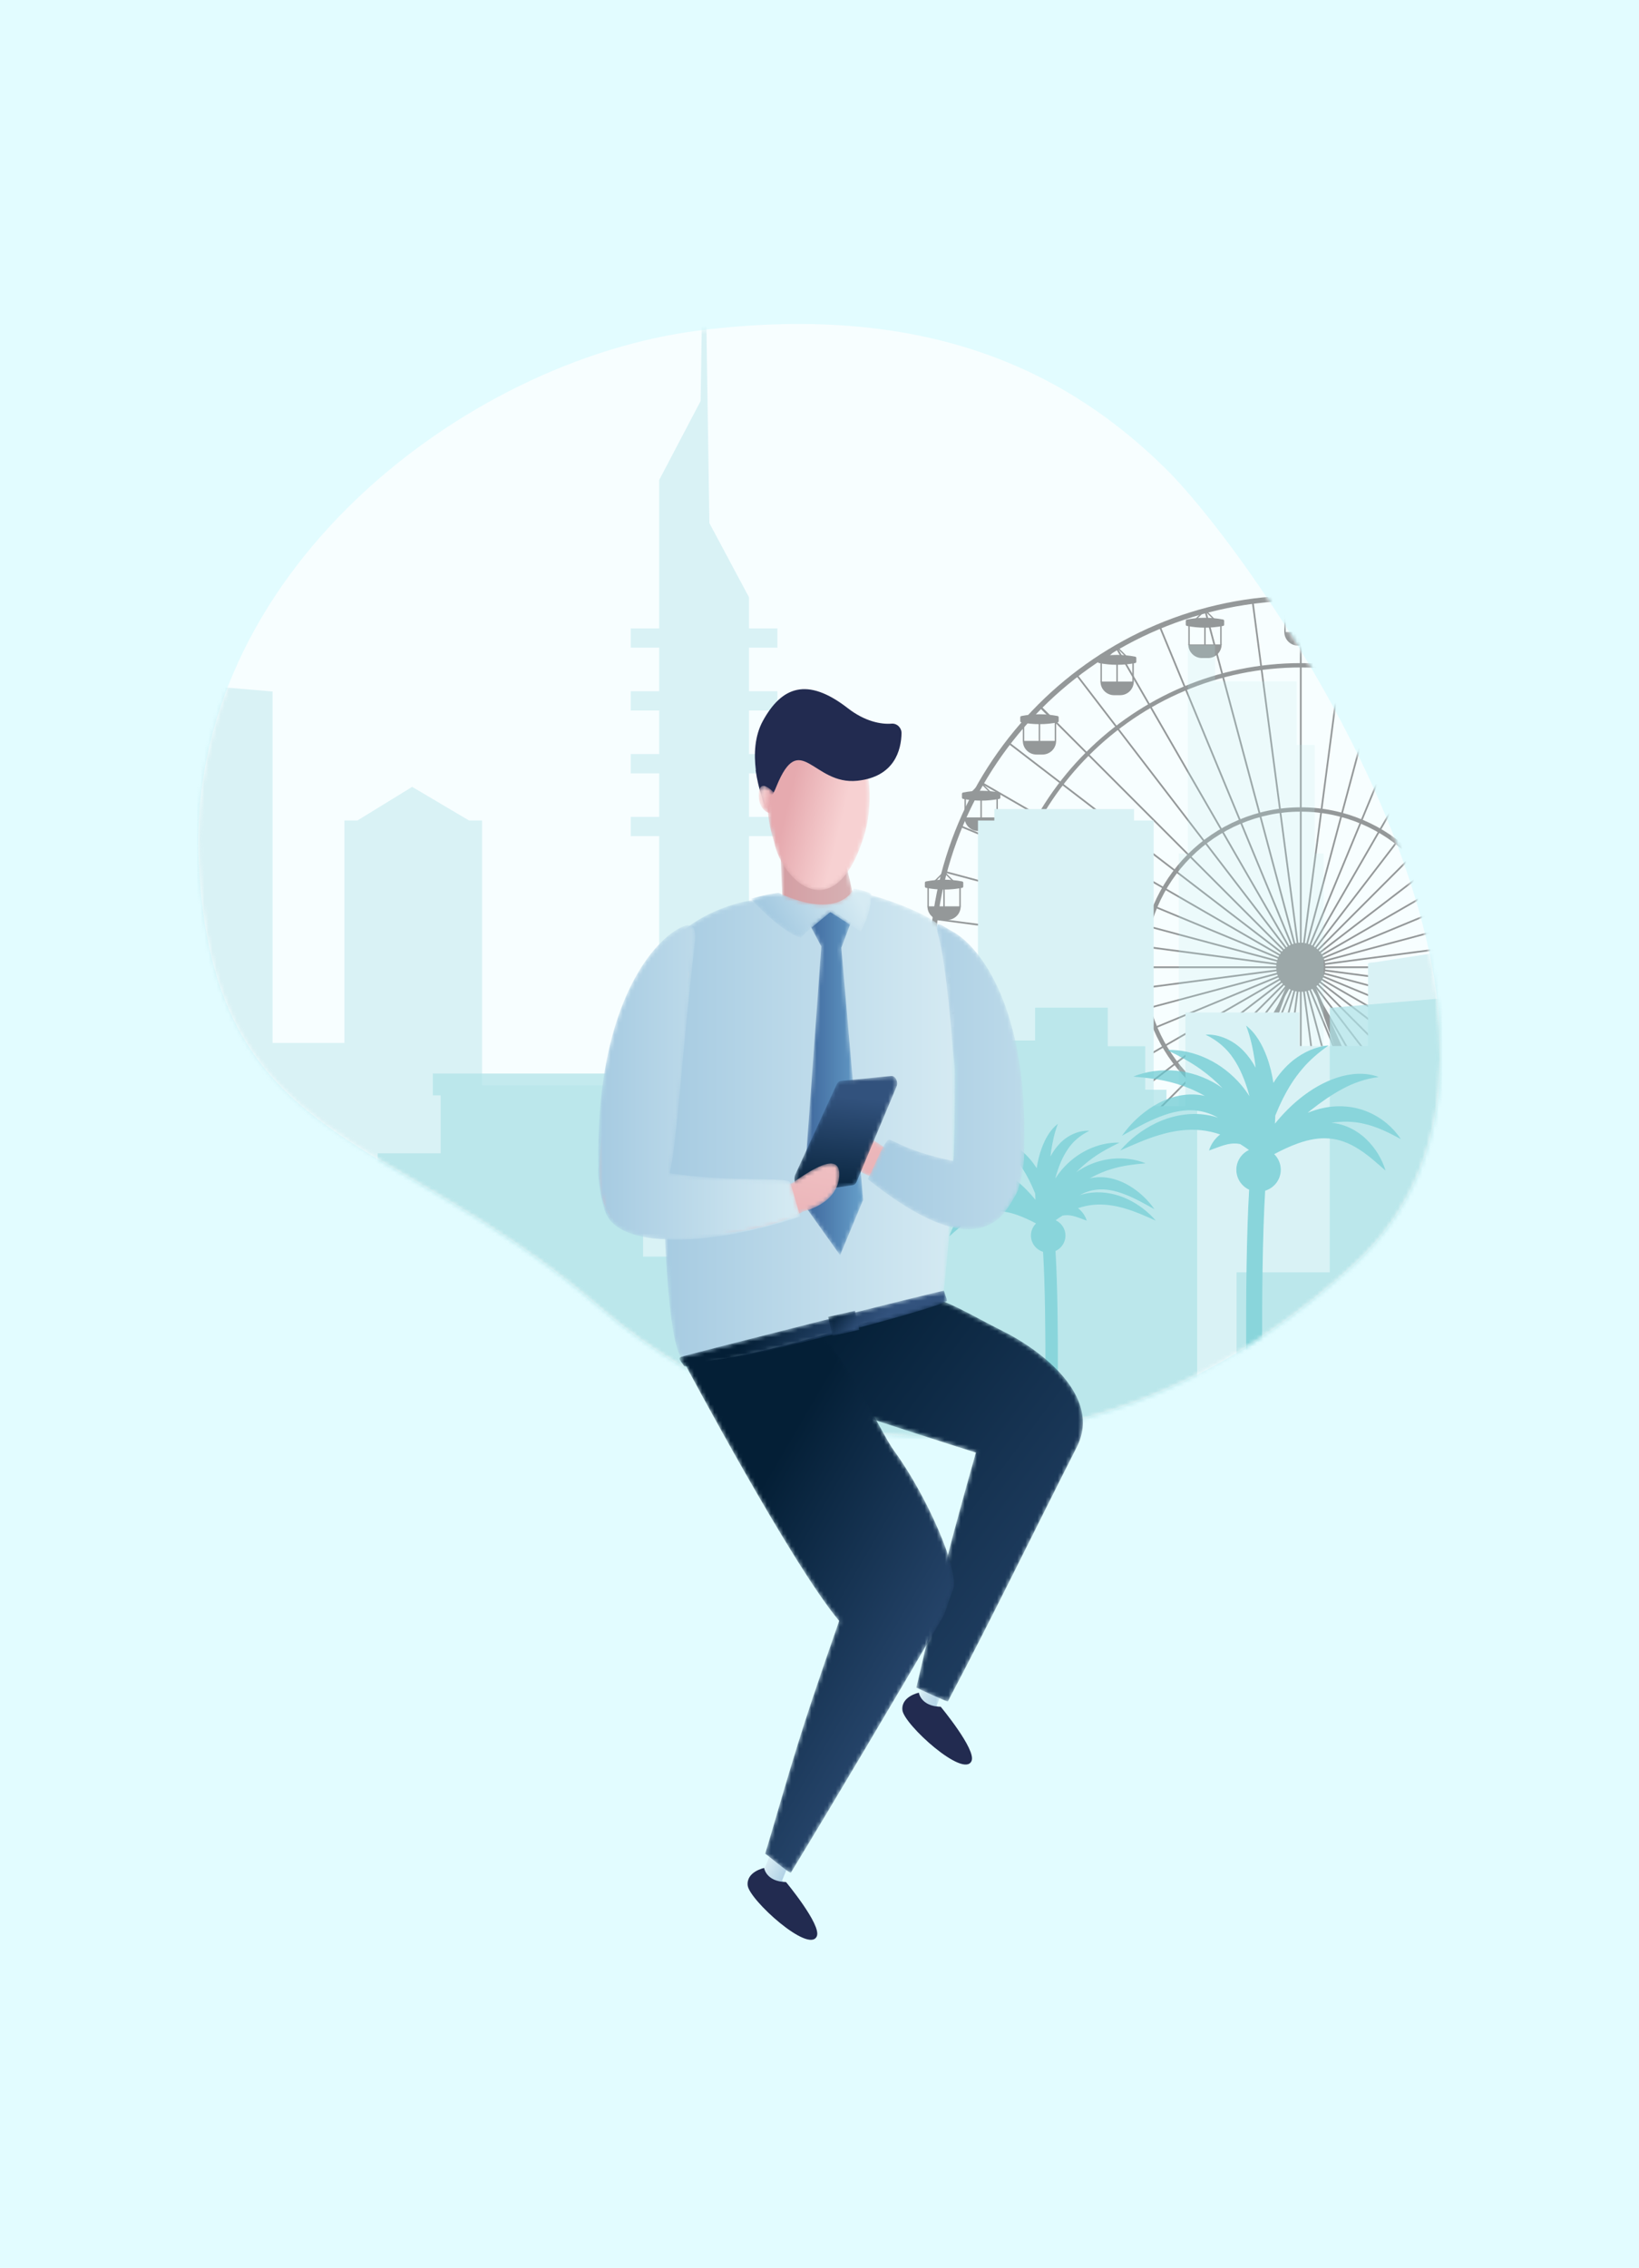 <svg xmlns="http://www.w3.org/2000/svg" xmlns:xlink="http://www.w3.org/1999/xlink" width="405" height="560" viewBox="0 0 405 560">
    <defs>
        <path id="7rybmmcnqa" d="M123.716 1.614c58.117-7.331 92.288 11.403 115.36 34.147 23.073 22.745 106.706 141.34 46.588 196.48-60.118 55.137-134.694 55.137-186.628 10.546C47.103 198.197 3.53 203.824.122 132.98-3.286 62.134 65.599 8.946 123.716 1.614z"/>
        <path id="7ok29526rd" d="M0 210.232L192.113 210.232 192.113 0.001 0 0.001z"/>
        <path id="vy94y3qagf" d="M7.795.679l-5.51 13.367s-3.468 1.47-1.543 4.69c1.925 3.22 8.245 6.066 9.847 6.05 3.342-.034-3.864-8.046-3.864-8.046L13.472.174 7.795.679"/>
        <path id="h9j2k0ba3i" d="M47.834 59.166c1.736-6.448 3.558-13.018 5.424-19.605C38.365 34.891.405 22.411.405 22.411 1.78 17.053 4.21 12.36 5.317 10.315 8.866 3.762 30.516-.899 38.288.162c6.761.922 15.1 6.192 21.218 9.19 10.184 4.99 24.75 16.356 18.82 28.576-10.192 20.052-21.478 43.195-31.99 63.079-.752-.093-7.125-3.095-7.796-3.418 1.917-7.783 5.106-22.896 9.294-38.423"/>
        <path id="o7ojgpe8ll" d="M31.766 97.197c2.128-6.331 4.34-12.778 6.603-19.24C26.616 64.028.355 14.662.355 14.662 2.051 9.397 9.11 3.429 12.842 1.394c6.54-3.56 10.625 3.158 18.321 4.69 6.694 1.332 16.963 24.693 20.818 29.927 7.656 10.398 16.288 29.412 14.547 34.273-1.368 3.24-1.804 5.86-3.036 7.57-11.39 19.395-25.375 43.108-37.074 62.314-.742-.137-5.686-4.356-6.334-4.72 2.38-7.651 6.563-23.008 11.682-38.251"/>
        <path id="rcoin0885o" d="M.189.86l1.129 26.842s10.418 9.213 16.427 8.72c6.99-.574-3.927-36.138-3.927-36.138L.188.86"/>
        <path id="5fwkkvellr" d="M11.232 1.82c-1.053.667-15.55 8.162-9.176 27.614 1.866 9.528 14.848 21.717 22.14-1.231C28.514 14.608 22.95-5.586 11.232 1.82"/>
        <path id="wc1v7eyxku" d="M4.53 2.698S.13-2.682.063 2.494C.009 6.602 2.991 7.1 2.991 7.1l1.539-4.4"/>
        <path id="2zm8j8xhgx" d="M2.676 12.4C5.983 6.684 19.406.71 27.794 1.714c0 0 4.76 5.5 13.225 3.065 6.05-1.742 6.522-3.5 6.527-4.141.009-2.133 16.279 3.561 20.489 7.04 4.988 4.115 6.351 48.883 1.484 91.635-.868 1.706-57.387 19.607-64.211 16.02-6.779-3.561-5.978-97.15-2.632-102.935"/>
        <path id="tldtcwsofA" d="M.603 16.393C1.304 16.018 65.547-.192 65.615.033c.791 2.695.49 1.148.746 2.484C65.493 4.223 2.568 20.565 1.35 18.55c-.607-1.006-1.538-1.732-.746-2.156"/>
        <path id="bd0nuvcyrD" d="M4.719 9.7L1.507 3.658 6.878 0.303 12.001 3.823 9.662 10.032 15.055 72.258 9.356 85.938 0.144 73.017 4.719 9.7"/>
        <path id="vf4y0qmr7G" d="M25.748.397s-3.19 8.061-18.56 1.022C3.491 1.895.338 2.903.338 2.903s7.435 8.199 12.396 9.607c.495-.829 7.251-6.336 7.251-6.336l7.557 4.845s2.524-4.286 2.605-9.255c-.31-.497-3.203-1.222-4.4-1.367"/>
        <path id="mu25pylfuJ" d="M1.156 6.228L7.822 4.735 6.774 0.037 0.108 1.53 1.156 6.228"/>
        <path id="16pconlh1M" d="M14.313 5.375c-.702-.075-1.412-.155-2.141-.24C11.515 5.054-.13-4.537.207 3.087c.315 7.126 8.942 8.92 8.942 8.92s1.795 1.078 5.164 2.285V5.375"/>
        <path id="76mc3rwdoP" d="M4.894 53.552c.841-.989 2.712 2.214 16.202 5.068.212-.29.437-12.338.374-22.682-.747-7.727-1.804-24.614-4.103-33.317-1.097-4.153.927-2.074 3.527-.699 6.725 3.559 18.86 18.896 17.754 53.95.198 2.594-.58 7.044-1.466 9.662l.08.017c-.103.216-.215.435-.323.653-.086.21-.166.408-.252.577-.135.28-.297.546-.472.802-1.093 1.962-2.344 3.786-3.243 4.677C26.526 78.624 15.487 75.51 0 63.106c2.573-5.15 3.212-7.581 4.894-9.554"/>
        <path id="qt2o8pycjS" d="M10.782 2.247L.5 24.646c-.54 1.178.297 4.403 1.368 4.391l12.694-1.83c.476-.005.908-.336 1.129-.872l9.855-23.481c.513-1.226-.26-2.752-1.345-2.645L11.8 1.436c-.428.042-.801.343-1.017.811"/>
        <path id="1hq22qnb4V" d="M10.521 6.706c-3.972 4.217-17.84 53.3-4.62 56.652 27.862 7.066 44.703-3.081 44.703-3.081s8.623-1.795 8.938-8.921c.338-7.624-11.308 1.968-11.965 2.046-19.67 2.338-31.523.75-30.709-3.506 2.19-11.517 1.543-37.989 5.191-46.63 2.299-5.448-5.389-3.08-11.538 3.44"/>
        <path id="2pxld77x2Y" d="M.459 59.859C-.261 21.466 13.239 4.846 20.65 1.044c2.865-1.468 4.138-.378 3.684 3.488-3.153 26.811-4.408 49.466-6.243 57.1 15.352 2.315 29.193.86 29.701 2.222.994 2.66.58 1.911 2.568 8.475-20.556 6.979-43.645 8.463-47.914-.499C1.322 69.464.157 63.221.459 59.86"/>
        <linearGradient id="tk9ha482sg" x1="43.364%" x2="70.578%" y1="34.386%" y2="59.792%">
            <stop offset="0%" stop-color="#D6EBF3"/>
            <stop offset="100%" stop-color="#A5CAE1"/>
        </linearGradient>
        <linearGradient id="xcngffa59j" x1="128.025%" x2="14.58%" y1="116.911%" y2="14.053%">
            <stop offset="0%" stop-color="#32527D"/>
            <stop offset="100%" stop-color="#041F36"/>
        </linearGradient>
        <linearGradient id="enaa5k5n7m" x1="83.594%" x2="30.56%" y1="94.872%" y2="30.255%">
            <stop offset="0%" stop-color="#32527D"/>
            <stop offset="100%" stop-color="#041F36"/>
        </linearGradient>
        <linearGradient id="9g1edjj3hp" x1="100.009%" x2=".01%" y1="50%" y2="50%">
            <stop offset="0%" stop-color="#D8B8BA"/>
            <stop offset="100%" stop-color="#D49EA3"/>
        </linearGradient>
        <linearGradient id="h8hd79trds" x1="68.487%" x2="31.231%" y1="56.775%" y2="41.223%">
            <stop offset="0%" stop-color="#F7D1D2"/>
            <stop offset="100%" stop-color="#E6AAAF"/>
        </linearGradient>
        <linearGradient id="gprghtgahv" x1="25.724%" x2="67.67%" y1="40.946%" y2="57.428%">
            <stop offset="0%" stop-color="#F7D1D2"/>
            <stop offset="100%" stop-color="#E6AAAF"/>
        </linearGradient>
        <linearGradient id="ymgsq0pn3y" x1="99.997%" x2="-.002%" y1="50%" y2="50%">
            <stop offset="0%" stop-color="#D6EBF3"/>
            <stop offset="100%" stop-color="#A5CAE1"/>
        </linearGradient>
        <linearGradient id="fb2co6udeB" x1="70.007%" x2="30.668%" y1="55.573%" y2="44.417%">
            <stop offset="0%" stop-color="#32527D"/>
            <stop offset="100%" stop-color="#041F36"/>
        </linearGradient>
        <linearGradient id="zqm6ktvr3E" x1="100%" x2="-.021%" y1="50%" y2="50%">
            <stop offset="0%" stop-color="#669FCA"/>
            <stop offset="100%" stop-color="#3D659A"/>
        </linearGradient>
        <linearGradient id="jgwofbusbH" x1="93.934%" x2="17.286%" y1="39.333%" y2="57.356%">
            <stop offset="0%" stop-color="#D6EBF3"/>
            <stop offset="100%" stop-color="#A5CAE1"/>
        </linearGradient>
        <linearGradient id="2b9eafr7aK" x1="93.002%" x2="6.96%" y1="78.512%" y2="21.493%">
            <stop offset="0%" stop-color="#32527D"/>
            <stop offset="100%" stop-color="#041F36"/>
        </linearGradient>
        <linearGradient id="5sh77x6g0N" x1="8.03%" x2="76.66%" y1="-184.744%" y2="167.301%">
            <stop offset="0%" stop-color="#F7D1D2"/>
            <stop offset="100%" stop-color="#E6AAAF"/>
        </linearGradient>
        <linearGradient id="vexl903p3Q" x1="208.011%" x2=".003%" y1="50%" y2="50%">
            <stop offset="0%" stop-color="#D6EBF3"/>
            <stop offset="100%" stop-color="#A5CAE1"/>
        </linearGradient>
        <linearGradient id="d2qmd0saeT" x1="52.825%" x2="43.938%" y1="18.416%" y2="108.599%">
            <stop offset="0%" stop-color="#32527D"/>
            <stop offset="100%" stop-color="#041F36"/>
        </linearGradient>
        <linearGradient id="54n6h11c6W" x1="57.851%" x2="44.462%" y1="27.095%" y2="102.996%">
            <stop offset="0%" stop-color="#F7D1D2"/>
            <stop offset="100%" stop-color="#E6AAAF"/>
        </linearGradient>
        <linearGradient id="i1urur52pZ" x1="100%" x2="-.003%" y1="50%" y2="50%">
            <stop offset="0%" stop-color="#D6EBF3"/>
            <stop offset="100%" stop-color="#A5CAE1"/>
        </linearGradient>
        <filter id="3wyig1m4jc">
            <feColorMatrix in="SourceGraphic" values="0 0 0 0 0.749 0 0 0 0 0.906 0 0 0 0 0.933 0 0 0 1 0"/>
        </filter>
    </defs>
    <g fill="none" fill-rule="evenodd">
        <g>
            <g>
                <path fill="#E2FCFF" d="M0 0H405V560H0z" transform="translate(-314 -215) translate(314 215)"/>
                <g>
                    <g transform="translate(-314 -215) translate(314 215) translate(49 80)">
                        <mask id="6owbem0b9b" fill="#fff">
                            <use xlink:href="#7rybmmcnqa"/>
                        </mask>
                        <use fill="#F7FEFF" opacity=".7" xlink:href="#7rybmmcnqa"/>
                        <g mask="url(#6owbem0b9b)">
                            <g>
                                <g opacity=".4">
                                    <g>
                                        <g filter="url(#3wyig1m4jc)" transform="translate(-1946.582 -214.716) translate(0 139.763)">
                                            <g transform="translate(2123 142)">
                                                <mask id="56zs53twke" fill="#fff">
                                                    <use xlink:href="#7ok29526rd"/>
                                                </mask>
                                                <path fill="#000" d="M179.822 76.677L180.173 76.677 180.173 71.637 179.822 71.637z" mask="url(#56zs53twke)"/>
                                                <path fill="#000" d="M188.433 71.978c-2.968.58-6.014.58-8.98 0-.137-.028-.251-.171-.251-.307v-.958c0-.136.114-.28.25-.308 2.967-.579 6.013-.579 8.98 0 .144.029.25.172.25.308v.958c0 .136-.106.279-.25.307" mask="url(#56zs53twke)"/>
                                                <path fill="#000" d="M184.166 68.079L181.492 70.76 181.263 70.531 183.944 67.85zM179.93 123.867L180.28 123.867 180.28 118.827 179.93 118.827z" mask="url(#56zs53twke)"/>
                                                <path fill="#000" d="M188.53 119.169c-2.96.58-6.013.58-8.973 0-.143-.029-.257-.164-.257-.307v-.959c0-.135.114-.278.257-.307 2.96-.58 6.013-.58 8.973 0 .143.029.258.172.258.307v.959c0 .143-.115.278-.258.307" mask="url(#56zs53twke)"/>
                                                <path fill="#000" d="M184.271 115.273L181.59 117.947 181.368 117.718 184.042 115.044zM96.006 17.767c-40.82 0-74.031 33.205-74.031 74.024 0 40.82 33.212 74.031 74.03 74.031 40.82 0 74.032-33.212 74.032-74.031 0-40.82-33.212-74.024-74.031-74.024m0 149.12c-41.406 0-75.097-33.69-75.097-75.096 0-41.406 33.691-75.096 75.097-75.096 41.406 0 75.096 33.69 75.096 75.096 0 41.406-33.69 75.096-75.096 75.096" mask="url(#56zs53twke)"/>
                                                <path fill="#000" d="M96.006 53.37c-21.186 0-38.417 17.24-38.417 38.425 0 21.178 17.231 38.417 38.417 38.417 21.185 0 38.417-17.24 38.417-38.417 0-21.186-17.232-38.425-38.417-38.425m0 77.907c-21.779 0-39.49-17.718-39.49-39.482 0-21.78 17.711-39.49 39.49-39.49 21.772 0 39.482 17.71 39.482 39.49 0 21.764-17.71 39.482-39.482 39.482" mask="url(#56zs53twke)"/>
                                                <path fill="#000" d="M96.006 1.285C46.106 1.285 5.5 41.883 5.5 91.79c0 49.914 40.605 90.504 90.505 90.504 49.907 0 90.505-40.59 90.505-90.504 0-49.907-40.598-90.505-90.505-90.505m0 182.296c-50.615 0-91.792-41.177-91.792-91.791 0-50.615 41.177-91.792 91.792-91.792s91.792 41.177 91.792 91.792c0 50.614-41.177 91.791-91.792 91.791" mask="url(#56zs53twke)"/>
                                                <path fill="#000" d="M101.536 91.791c0 3.053-2.48 5.527-5.527 5.527-3.06 0-5.534-2.474-5.534-5.527s2.474-5.527 5.534-5.527c3.046 0 5.527 2.474 5.527 5.527" mask="url(#56zs53twke)"/>
                                                <path fill="#000" d="M96.006 86.795c-2.753 0-4.99 2.238-4.99 4.998 0 2.753 2.237 4.99 4.99 4.99s4.99-2.237 4.99-4.99c0-2.76-2.237-4.998-4.99-4.998m0 11.061c-3.346 0-6.07-2.717-6.07-6.063 0-3.346 2.724-6.063 6.07-6.063s6.07 2.717 6.07 6.063c0 3.346-2.724 6.063-6.07 6.063M96.006 182.94L96.006.636" mask="url(#56zs53twke)"/>
                                                <path fill="#000" d="M95.789 182.941L96.218 182.941 96.218.644 95.789.644zM4.858 91.791L187.154 91.791" mask="url(#56zs53twke)"/>
                                                <path fill="#000" d="M4.855 92.007L187.151 92.007 187.151 91.578 4.855 91.578zM31.552 156.246L160.459 27.339" mask="url(#56zs53twke)"/>
                                                <path fill="#000" d="M31.705 156.393L31.398 156.092 160.305 27.185 160.605 27.485zM31.552 27.337L160.459 156.244" mask="url(#56zs53twke)"/>
                                                <path fill="#000" d="M160.307 156.393L31.4 27.485 31.707 27.185 160.608 156.092zM174.943 137.366L17.071 46.218" mask="url(#56zs53twke)"/>
                                                <path fill="#000" d="M174.838 137.547L16.958 46.399 17.173 46.027 175.052 137.176zM50.432 170.728L141.58 12.849" mask="url(#56zs53twke)"/>
                                                <path fill="#000" d="M50.613 170.839L50.242 170.625 141.39 12.746 141.762 12.96zM119.599 179.833L72.409 3.749" mask="url(#56zs53twke)"/>
                                                <path fill="#000" d="M119.39 179.888L72.2 3.798 72.622 3.691 119.805 179.781zM7.958 115.385L184.048 68.202" mask="url(#56zs53twke)"/>
                                                <path fill="#000" d="M8.014 115.588L7.899 115.18 183.997 67.99 184.104 68.405zM184.047 115.385L7.957 68.202" mask="url(#56zs53twke)"/>
                                                <path fill="#000" d="M183.999 115.588L7.901 68.405 8.016 67.99 184.106 115.18zM72.412 179.833L119.602 3.749" mask="url(#56zs53twke)"/>
                                                <path fill="#000" d="M72.622 179.888L72.2 179.781 119.39 3.691 119.805 3.798zM141.581 170.728L50.433 12.849" mask="url(#56zs53twke)"/>
                                                <path fill="#000" d="M141.392 170.839L50.244 12.96 50.616 12.746 141.764 170.625zM17.07 137.366L174.942 46.218" mask="url(#56zs53twke)"/>
                                                <path fill="#000" d="M17.174 137.547L16.96 137.176 174.839 46.027 175.053 46.399zM107.904 182.158L84.109 1.42" mask="url(#56zs53twke)"/>
                                                <path fill="#000" d="M107.688 182.193L83.892 1.448 84.314 1.391 108.117 182.128zM5.633 103.689L186.37 79.894" mask="url(#56zs53twke)"/>
                                                <path fill="#000" d="M5.661 103.902L5.603 103.473 186.348 79.678 186.406 80.107zM40.517 164.101L151.492 19.478" mask="url(#56zs53twke)"/>
                                                <path fill="#000" d="M40.684 164.234L40.348 163.977 151.323 19.346 151.667 19.604zM23.689 36.302L168.32 147.277" mask="url(#56zs53twke)"/>
                                                <path fill="#000" d="M168.19 147.455L23.56 36.473 23.825 36.137 168.448 147.105zM180.214 126.676L11.789 56.913" mask="url(#56zs53twke)"/>
                                                <path fill="#000" d="M180.131 126.871L11.712 57.108 11.877 56.708 180.295 126.478zM61.122 175.999L130.884 7.581" mask="url(#56zs53twke)"/>
                                                <path fill="#000" d="M61.324 176.083L60.924 175.919 130.693 7.493 131.087 7.658zM130.884 175.999L61.121 7.581" mask="url(#56zs53twke)"/>
                                                <path fill="#000" d="M130.695 176.083L60.925 7.658 61.326 7.493 131.088 175.919zM11.791 126.676L180.216 56.913" mask="url(#56zs53twke)"/>
                                                <path fill="#000" d="M11.875 126.871L11.717 126.478 180.129 56.708 180.3 57.108zM186.373 103.689L5.635 79.894" mask="url(#56zs53twke)"/>
                                                <path fill="#000" d="M186.345 103.902L5.607 80.107 5.657 79.678 186.409 103.473zM84.108 182.158L107.904 1.42" mask="url(#56zs53twke)"/>
                                                <path fill="#000" d="M84.318 182.193L83.889 182.128 107.691 1.391 108.113 1.448zM151.496 164.101L40.52 19.478" mask="url(#56zs53twke)"/>
                                                <path fill="#000" d="M151.321 164.234L40.346 19.604 40.682 19.346 151.672 163.977zM23.689 147.281L168.32 36.306" mask="url(#56zs53twke)"/>
                                                <path fill="#000" d="M23.822 147.455L23.564 147.105 168.187 36.137 168.452 36.473zM91.887 191.466c0 1.859 1.508 3.367 3.367 3.367h1.502c1.852 0 3.36-1.508 3.36-3.367h-8.23z" mask="url(#56zs53twke)"/>
                                                <path fill="#000" d="M91.885 191.592L92.235 191.592 92.235 186.551 91.885 186.551zM99.771 191.592L100.121 191.592 100.121 186.551 99.771 186.551zM95.817 191.592L96.168 191.592 96.168 186.551 95.817 186.551z" mask="url(#56zs53twke)"/>
                                                <path fill="#000" d="M100.489 186.892c-2.96.579-6.013.579-8.973 0-.136-.029-.258-.165-.258-.308v-.958c0-.136.122-.279.258-.307 2.96-.58 6.013-.58 8.973 0 .143.028.257.171.257.307v.958c0 .143-.107.28-.257.308" mask="url(#56zs53twke)"/>
                                                <path fill="#000" d="M96.23 182.996L93.548 185.67 93.327 185.448 96.001 182.767z" mask="url(#56zs53twke)"/>
                                                <path fill="#000" d="M96.006 182.773L98.68 185.454 98.458 185.683 95.777 183.001zM68.321 188.393c0 1.86 1.502 3.368 3.36 3.368h1.502c1.852 0 3.36-1.509 3.36-3.368h-8.222z" mask="url(#56zs53twke)"/>
                                                <path fill="#000" d="M68.311 188.518L68.661 188.518 68.661 183.477 68.311 183.477zM76.198 188.518L76.555 188.518 76.555 183.477 76.198 183.477zM72.244 188.518L72.594 188.518 72.594 183.477 72.244 183.477z" mask="url(#56zs53twke)"/>
                                                <path fill="#000" d="M76.923 183.82c-2.967.579-6.013.579-8.98 0-.136-.03-.25-.165-.25-.308v-.958c0-.136.114-.28.25-.308 2.967-.579 6.013-.579 8.98 0 .143.029.25.172.25.308v.958c0 .143-.107.279-.25.307" mask="url(#56zs53twke)"/>
                                                <path fill="#000" d="M72.657 179.923L69.983 182.597 69.754 182.369 72.435 179.695z" mask="url(#56zs53twke)"/>
                                                <path fill="#000" d="M72.434 179.7L75.115 182.381 74.886 182.61 72.205 179.929zM46.459 179.246c0 1.86 1.508 3.36 3.367 3.36h1.502c1.852 0 3.36-1.5 3.36-3.36h-8.23z" mask="url(#56zs53twke)"/>
                                                <path fill="#000" d="M46.461 179.373L46.811 179.373 46.811 174.332 46.461 174.332zM54.34 179.373L54.69 179.373 54.69 174.332 54.34 174.332zM50.393 179.373L50.744 179.373 50.744 174.332 50.393 174.332z" mask="url(#56zs53twke)"/>
                                                <path fill="#000" d="M55.061 174.672c-2.96.58-6.013.58-8.973 0-.136-.028-.257-.164-.257-.314v-.951c0-.136.121-.279.257-.308 2.96-.579 6.013-.579 8.973 0 .15.029.258.172.258.308v.95c0 .15-.107.287-.258.315" mask="url(#56zs53twke)"/>
                                                <path fill="#000" d="M50.802 170.769L48.121 173.45 47.899 173.222 50.573 170.548z" mask="url(#56zs53twke)"/>
                                                <path fill="#000" d="M50.578 170.553L53.252 173.234 53.031 173.456 50.35 170.782zM27.474 164.792c0 1.86 1.509 3.361 3.368 3.361h1.501c1.852 0 3.353-1.502 3.353-3.36h-8.222z" mask="url(#56zs53twke)"/>
                                                <path fill="#000" d="M27.47 164.915L27.821 164.915 27.821 159.868 27.47 159.868zM35.357 164.915L35.707 164.915 35.707 159.868 35.357 159.868zM31.396 164.915L31.746 164.915 31.746 159.868 31.396 159.868z" mask="url(#56zs53twke)"/>
                                                <path fill="#000" d="M36.076 160.22c-2.967.578-6.013.578-8.973 0-.143-.03-.258-.172-.258-.315v-.951c0-.136.115-.28.258-.315 2.96-.572 6.006-.572 8.973 0 .143.036.257.179.257.315v.95c0 .144-.114.287-.257.315" mask="url(#56zs53twke)"/>
                                                <path fill="#000" d="M31.817 156.316L29.136 158.997 28.914 158.769 31.588 156.095z" mask="url(#56zs53twke)"/>
                                                <path fill="#000" d="M31.587 156.1L34.268 158.781 34.039 159.002 31.365 156.328zM13.02 145.905c0 1.859 1.509 3.36 3.368 3.36h1.501c1.852 0 3.354-1.501 3.354-3.36H13.02z" mask="url(#56zs53twke)"/>
                                                <path fill="#000" d="M13.013 146.032L13.37 146.032 13.37 140.992 13.013 140.992zM20.907 146.032L21.257 146.032 21.257 140.992 20.907 140.992zM16.945 146.032L17.296 146.032 17.296 140.992 16.945 140.992z" mask="url(#56zs53twke)"/>
                                                <path fill="#000" d="M21.622 141.332c-2.967.58-6.013.58-8.98 0-.136-.029-.25-.165-.25-.315v-.95c0-.136.114-.28.25-.315 2.967-.572 6.013-.572 8.98 0 .143.036.25.179.25.314v.951c0 .15-.107.286-.25.315" mask="url(#56zs53twke)"/>
                                                <path fill="#000" d="M17.363 137.429L14.682 140.11 14.453 139.881 17.134 137.207z" mask="url(#56zs53twke)"/>
                                                <path fill="#000" d="M17.133 137.212L19.814 139.893 19.585 140.115 16.911 137.441zM3.852 123.945c0 1.86 1.51 3.36 3.368 3.36h1.502c1.851 0 3.353-1.5 3.353-3.36H3.852z" mask="url(#56zs53twke)"/>
                                                <path fill="#000" d="M3.854 124.068L4.204 124.068 4.204 119.027 3.854 119.027zM11.733 124.068L12.084 124.068 12.084 119.027 11.733 119.027zM7.779 124.068L8.137 124.068 8.137 119.027 7.779 119.027z" mask="url(#56zs53twke)"/>
                                                <path fill="#000" d="M12.455 119.372c-2.96.58-6.014.58-8.974 0-.143-.028-.257-.164-.257-.314v-.951c0-.136.114-.28.257-.308 2.96-.579 6.013-.579 8.974 0 .143.029.257.172.257.308v.95c0 .15-.114.287-.257.315" mask="url(#56zs53twke)"/>
                                                <path fill="#000" d="M8.195 115.469L5.514 118.15 5.292 117.921 7.967 115.247z" mask="url(#56zs53twke)"/>
                                                <path fill="#000" d="M7.972 115.252L10.646 117.934 10.417 118.155 7.743 115.481zM.633 100.422c0 1.859 1.502 3.367 3.361 3.367h1.501c1.852 0 3.361-1.508 3.361-3.367H.633z" mask="url(#56zs53twke)"/>
                                                <path fill="#000" d="M.629 100.544L.98 100.544.98 95.503.629 95.503zM8.508 100.544L8.859 100.544 8.859 95.503 8.508 95.503zM4.555 100.544L4.905 100.544 4.905 95.503 4.555 95.503z" mask="url(#56zs53twke)"/>
                                                <path fill="#000" d="M9.229 95.851c-2.96.58-6.006.58-8.974 0-.136-.028-.257-.171-.257-.307v-.958c0-.136.121-.279.257-.308 2.968-.579 6.013-.579 8.974 0 .15.03.257.172.257.308v.958c0 .136-.107.279-.257.307" mask="url(#56zs53twke)"/>
                                                <path fill="#000" d="M4.969 91.952L2.295 94.633 2.066 94.404 4.748 91.723z" mask="url(#56zs53twke)"/>
                                                <path fill="#000" d="M4.746 91.735L7.427 94.416 7.199 94.638 4.517 91.964zM3.754 76.751c0 1.859 1.502 3.368 3.361 3.368h1.501c1.852 0 3.361-1.509 3.361-3.368H3.754z" mask="url(#56zs53twke)"/>
                                                <path fill="#000" d="M3.747 76.878L4.097 76.878 4.097 71.837 3.747 71.837zM11.633 76.878L11.991 76.878 11.991 71.837 11.633 71.837zM7.679 76.878L8.029 76.878 8.029 71.837 7.679 71.837z" mask="url(#56zs53twke)"/>
                                                <path fill="#000" d="M12.357 72.181c-2.968.58-6.014.58-8.98 0-.137-.028-.251-.171-.258-.307v-.958c0-.143.121-.279.257-.308 2.967-.579 6.013-.579 8.98 0 .144.029.25.165.25.308v.958c0 .136-.106.279-.25.307" mask="url(#56zs53twke)"/>
                                                <path fill="#000" d="M8.09 68.278L5.416 70.959 5.187 70.731 7.869 68.049z" mask="url(#56zs53twke)"/>
                                                <path fill="#000" d="M7.867 68.062L10.548 70.743 10.32 70.972 7.645 68.29zM12.922 54.791c0 1.86 1.502 3.368 3.36 3.368h1.502c1.852 0 3.36-1.509 3.36-3.368h-8.222z" mask="url(#56zs53twke)"/>
                                                <path fill="#000" d="M12.913 54.92L13.263 54.92 13.263 49.879 12.913 49.879zM20.799 54.92L21.15 54.92 21.15 49.879 20.799 49.879zM16.845 54.92L17.196 54.92 17.196 49.879 16.845 49.879z" mask="url(#56zs53twke)"/>
                                                <path fill="#000" d="M21.518 50.222c-2.96.579-6.013.579-8.973 0-.136-.029-.258-.172-.258-.308v-.958c0-.136.122-.279.258-.307 2.96-.58 6.013-.58 8.973 0 .15.028.257.171.257.307v.958c0 .136-.107.279-.257.308" mask="url(#56zs53twke)"/>
                                                <path fill="#000" d="M17.259 46.322L14.577 49.003 14.356 48.774 17.03 46.093z" mask="url(#56zs53twke)"/>
                                                <path fill="#000" d="M17.035 46.102L19.709 48.783 19.487 49.012 16.806 46.331zM27.327 35.904c0 1.859 1.502 3.367 3.36 3.367h1.502c1.852 0 3.36-1.508 3.36-3.367h-8.222z" mask="url(#56zs53twke)"/>
                                                <path fill="#000" d="M27.32 36.03L27.671 36.03 27.671 30.989 27.32 30.989zM35.207 36.03L35.557 36.03 35.557 30.989 35.207 30.989zM31.253 36.03L31.603 36.03 31.603 30.989 31.253 30.989z" mask="url(#56zs53twke)"/>
                                                <path fill="#000" d="M35.922 31.334c-2.96.58-6.013.58-8.973 0-.136-.028-.257-.171-.257-.307v-.958c0-.136.121-.28.257-.308 2.96-.579 6.013-.579 8.973 0 .15.029.258.172.258.308v.958c0 .136-.108.279-.258.307" mask="url(#56zs53twke)"/>
                                                <path fill="#000" d="M31.663 27.435L28.982 30.116 28.76 29.887 31.434 27.206z" mask="url(#56zs53twke)"/>
                                                <path fill="#000" d="M31.44 27.218L34.114 29.899 33.892 30.121 31.211 27.447zM46.515 21.248c0 1.859 1.502 3.367 3.36 3.367h1.502c1.852 0 3.36-1.508 3.36-3.367h-8.222z" mask="url(#56zs53twke)"/>
                                                <path fill="#000" d="M46.511 21.372L46.861 21.372 46.861 16.331 46.511 16.331zM54.39 21.372L54.748 21.372 54.748 16.331 54.39 16.331zM50.436 21.372L50.786 21.372 50.786 16.331 50.436 16.331z" mask="url(#56zs53twke)"/>
                                                <path fill="#000" d="M55.11 16.678c-2.96.58-6.006.58-8.973 0-.136-.029-.258-.172-.258-.307v-.958c0-.136.122-.28.258-.308 2.967-.58 6.013-.58 8.973 0 .15.029.257.172.257.308v.958c0 .135-.107.278-.257.307" mask="url(#56zs53twke)"/>
                                                <path fill="#000" d="M50.851 12.778L48.177 15.46 47.948 15.231 50.629 12.55z" mask="url(#56zs53twke)"/>
                                                <path fill="#000" d="M50.627 12.558L53.308 15.24 53.079 15.468 50.398 12.787zM68.223 12.084c0 1.859 1.502 3.36 3.36 3.36h1.502c1.852 0 3.36-1.502 3.36-3.36h-8.222z" mask="url(#56zs53twke)"/>
                                                <path fill="#000" d="M68.218 12.206L68.569 12.206 68.569 7.165 68.218 7.165zM76.097 12.206L76.448 12.206 76.448 7.165 76.097 7.165zM72.151 12.206L72.501 12.206 72.501 7.165 72.151 7.165z" mask="url(#56zs53twke)"/>
                                                <path fill="#000" d="M76.818 7.51c-2.96.579-6.013.579-8.973 0-.136-.029-.257-.165-.257-.308v-.95c0-.144.121-.287.257-.315 2.96-.58 6.013-.58 8.973 0 .15.028.258.171.258.314v.951c0 .143-.108.279-.258.308" mask="url(#56zs53twke)"/>
                                                <path fill="#000" d="M72.559 3.61L69.878 6.291 69.656 6.062 72.337 3.381z" mask="url(#56zs53twke)"/>
                                                <path fill="#000" d="M72.336 3.394L75.01 6.075 74.788 6.297 72.107 3.623zM91.943 9.011c0 1.86 1.508 3.36 3.367 3.36h1.495c1.851 0 3.36-1.5 3.36-3.36h-8.222z" mask="url(#56zs53twke)"/>
                                                <path fill="#000" d="M91.935 9.138L92.292 9.138 92.292 4.098 91.935 4.098zM99.828 9.138L100.179 9.138 100.179 4.098 99.828 4.098zM95.867 9.138L96.218 9.138 96.218 4.098 95.867 4.098z" mask="url(#56zs53twke)"/>
                                                <path fill="#000" d="M100.545 4.438c-2.968.58-6.013.58-8.98 0-.137-.029-.25-.164-.25-.307V3.18c0-.143.113-.286.25-.315 2.967-.58 6.012-.58 8.98 0 .143.029.25.172.25.315v.95c0 .144-.107.28-.25.308" mask="url(#56zs53twke)"/>
                                                <path fill="#000" d="M96.278 0.538L93.604 3.219 93.375 2.99 96.057 0.309z" mask="url(#56zs53twke)"/>
                                                <path fill="#000" d="M96.055.322L98.736 3.003 98.508 3.225 95.834.551zM115.515 12.084c0 1.859 1.501 3.36 3.36 3.36h1.502c1.852 0 3.36-1.502 3.36-3.36h-8.222z" mask="url(#56zs53twke)"/>
                                                <path fill="#000" d="M115.508 12.206L115.859 12.206 115.859 7.165 115.508 7.165zM123.395 12.206L123.745 12.206 123.745 7.165 123.395 7.165zM119.441 12.206L119.791 12.206 119.791 7.165 119.441 7.165z" mask="url(#56zs53twke)"/>
                                                <path fill="#000" d="M124.11 7.51c-2.96.579-6.006.579-8.973 0-.136-.029-.257-.165-.257-.308v-.95c0-.144.121-.287.257-.315 2.967-.58 6.013-.58 8.973 0 .15.028.258.171.258.314v.951c0 .143-.107.279-.258.308" mask="url(#56zs53twke)"/>
                                                <path fill="#000" d="M119.851 3.61L117.177 6.291 116.948 6.062 119.63 3.381z" mask="url(#56zs53twke)"/>
                                                <path fill="#000" d="M119.627 3.394L122.309 6.075 122.08 6.297 119.399 3.623zM137.168 21.049c0 1.859 1.508 3.36 3.367 3.36h1.502c1.852 0 3.36-1.501 3.36-3.36h-8.23z" mask="url(#56zs53twke)"/>
                                                <path fill="#000" d="M137.166 21.172L137.516 21.172 137.516 16.131 137.166 16.131zM145.052 21.172L145.402 21.172 145.402 16.131 145.052 16.131zM141.091 21.172L141.448 21.172 141.448 16.131 141.091 16.131z" mask="url(#56zs53twke)"/>
                                                <path fill="#000" d="M145.77 16.476c-2.96.579-6.013.579-8.973 0-.136-.029-.258-.165-.258-.308v-.958c0-.136.122-.279.258-.307 2.96-.58 6.013-.58 8.973 0 .143.028.257.171.257.307v.958c0 .143-.114.28-.257.308" mask="url(#56zs53twke)"/>
                                                <path fill="#000" d="M141.511 12.575L138.829 15.257 138.608 15.028 141.282 12.347z" mask="url(#56zs53twke)"/>
                                                <path fill="#000" d="M141.287 12.359L143.961 15.041 143.739 15.262 141.058 12.588zM156.258 35.754c0 1.859 1.508 3.36 3.367 3.36h1.502c1.852 0 3.353-1.501 3.353-3.36h-8.222z" mask="url(#56zs53twke)"/>
                                                <path fill="#000" d="M156.249 35.879L156.606 35.879 156.606 30.839 156.249 30.839zM164.143 35.879L164.493 35.879 164.493 30.839 164.143 30.839zM160.181 35.879L160.532 35.879 160.532 30.839 160.181 30.839z" mask="url(#56zs53twke)"/>
                                                <path fill="#000" d="M164.86 31.184c-2.968.58-6.013.58-8.974 0-.143-.029-.257-.172-.257-.307v-.959c0-.143.114-.278.257-.307 2.96-.58 6.006-.58 8.974 0 .143.029.257.164.257.307v.959c0 .135-.114.278-.257.307" mask="url(#56zs53twke)"/>
                                                <path fill="#000" d="M160.6 27.284L157.919 29.966 157.69 29.73 160.372 27.056z" mask="url(#56zs53twke)"/>
                                                <path fill="#000" d="M160.37 27.064L163.051 29.745 162.823 29.967 160.149 27.293zM170.662 54.69c0 1.86 1.509 3.368 3.368 3.368h1.501c1.852 0 3.353-1.509 3.353-3.368h-8.222z" mask="url(#56zs53twke)"/>
                                                <path fill="#000" d="M170.656 54.813L171.014 54.813 171.014 49.772 170.656 49.772zM178.543 54.813L178.893 54.813 178.893 49.772 178.543 49.772zM174.589 54.813L174.939 54.813 174.939 49.772 174.589 49.772z" mask="url(#56zs53twke)"/>
                                                <path fill="#000" d="M179.265 50.12c-2.967.58-6.013.58-8.973 0-.143-.029-.258-.172-.258-.307v-.958c0-.136.115-.28.258-.308 2.96-.58 6.006-.58 8.973 0 .143.029.25.172.25.308v.958c0 .135-.107.278-.25.307" mask="url(#56zs53twke)"/>
                                                <path fill="#000" d="M175.006 46.22L172.324 48.902 172.095 48.673 174.777 45.992z" mask="url(#56zs53twke)"/>
                                                <path fill="#000" d="M174.775 46.004L177.456 48.685 177.227 48.907 174.553 46.233zM170.76 145.751c0 1.86 1.509 3.368 3.368 3.368h1.501c1.852 0 3.36-1.509 3.36-3.368h-8.23z" mask="url(#56zs53twke)"/>
                                                <path fill="#000" d="M170.763 145.875L171.114 145.875 171.114 140.834 170.763 140.834zM178.643 145.875L178.993 145.875 178.993 140.834 178.643 140.834zM174.682 145.875L175.039 145.875 175.039 140.834 174.682 140.834z" mask="url(#56zs53twke)"/>
                                                <path fill="#000" d="M179.362 141.178c-2.96.58-6.013.58-8.973 0-.136-.028-.258-.164-.258-.307v-.958c0-.136.122-.28.258-.308 2.96-.579 6.013-.579 8.973 0 .143.029.257.172.257.308v.958c0 .143-.107.279-.257.307" mask="url(#56zs53twke)"/>
                                                <path fill="#000" d="M175.103 137.281L172.422 139.956 172.2 139.734 174.874 137.053z" mask="url(#56zs53twke)"/>
                                                <path fill="#000" d="M174.88 137.065L177.554 139.74 177.332 139.968 174.651 137.287zM156.258 164.54c0 1.853 1.508 3.361 3.367 3.361h1.502c1.852 0 3.353-1.508 3.353-3.36h-8.222z" mask="url(#56zs53twke)"/>
                                                <path fill="#000" d="M156.249 164.658L156.606 164.658 156.606 159.617 156.249 159.617zM164.143 164.658L164.493 164.658 164.493 159.617 164.143 159.617zM160.181 164.658L160.532 164.658 160.532 159.617 160.181 159.617z" mask="url(#56zs53twke)"/>
                                                <path fill="#000" d="M164.86 159.968c-2.968.579-6.013.579-8.974 0-.143-.036-.257-.172-.257-.315v-.95c0-.137.114-.28.257-.315 2.96-.58 6.006-.58 8.974 0 .143.035.257.178.257.314v.951c0 .143-.114.279-.257.315" mask="url(#56zs53twke)"/>
                                                <path fill="#000" d="M160.6 156.064L157.919 158.746 157.69 158.517 160.372 155.843z" mask="url(#56zs53twke)"/>
                                                <path fill="#000" d="M160.37 155.848L163.051 158.529 162.823 158.751 160.149 156.077zM137.524 179.246c0 1.86 1.501 3.36 3.367 3.36h1.495c1.852 0 3.36-1.5 3.36-3.36h-8.222z" mask="url(#56zs53twke)"/>
                                                <path fill="#000" d="M137.516 179.373L137.866 179.373 137.866 174.332 137.516 174.332zM145.402 179.373L145.76 179.373 145.76 174.332 145.402 174.332zM141.448 179.373L141.799 179.373 141.799 174.332 141.448 174.332z" mask="url(#56zs53twke)"/>
                                                <path fill="#000" d="M146.119 174.672c-2.96.58-6.006.58-8.973 0-.136-.028-.25-.164-.25-.314v-.951c0-.136.114-.279.25-.308 2.967-.579 6.013-.579 8.973 0 .15.029.257.172.257.308v.95c0 .15-.107.287-.257.315" mask="url(#56zs53twke)"/>
                                                <path fill="#000" d="M141.86 170.769L139.185 173.45 138.957 173.222 141.638 170.548z" mask="url(#56zs53twke)"/>
                                                <path fill="#000" d="M141.636 170.553L144.318 173.234 144.089 173.456 141.415 170.782zM115.41 188.358c0 1.86 1.509 3.368 3.368 3.368h1.501c1.852 0 3.36-1.509 3.36-3.368h-8.229z" mask="url(#56zs53twke)"/>
                                                <path fill="#000" d="M115.408 188.482L115.758 188.482 115.758 183.441 115.408 183.441zM123.295 188.482L123.645 188.482 123.645 183.441 123.295 183.441zM119.334 188.482L119.684 188.482 119.684 183.441 119.334 183.441z" mask="url(#56zs53twke)"/>
                                                <path fill="#000" d="M124.012 183.791c-2.96.572-6.013.572-8.973 0-.143-.035-.257-.171-.257-.314v-.951c0-.143.114-.286.257-.315 2.96-.579 6.013-.579 8.973 0 .143.029.258.172.258.315v.95c0 .144-.115.28-.258.315" mask="url(#56zs53twke)"/>
                                                <path fill="#000" d="M119.753 179.888L117.072 182.562 116.85 182.341 119.524 179.659z" mask="url(#56zs53twke)"/>
                                                <path fill="#000" d="M119.53 179.672L122.204 182.346 121.983 182.575 119.301 179.894zM95.112 90.541L43.918 205.413 54.085 205.413zM96.9 90.541L148.087 205.413 137.919 205.413z" mask="url(#56zs53twke)"/>
                                                <path fill="#000" d="M35.972 210.232L156.564 210.232 156.564 203.99 35.972 203.99z" mask="url(#56zs53twke)"/>
                                                <path fill="#000" d="M41.02 207.193L50.879 207.193 50.879 199.886 41.02 199.886zM141.313 207.916L151.78 207.916 151.78 200.601 141.313 200.601zM61.94 201.924L128.3 201.924 128.3 197.598 61.94 197.598z" mask="url(#56zs53twke)"/>
                                                <path fill="#000" d="M60.41 203.189L122.83 203.189 122.83 198.864 60.41 198.864z" mask="url(#56zs53twke)"/>
                                                <path fill="#000" d="M58.694 204.24L121.107 204.24 121.107 199.915 58.694 199.915z" mask="url(#56zs53twke)"/>
                                                <path fill="#000" d="M57.171 205.506L119.584 205.506 119.584 201.173 57.171 201.173z" mask="url(#56zs53twke)"/>
                                                <path fill="#000" d="M55.648 206.564L118.061 206.564 118.061 202.238 55.648 202.238z" mask="url(#56zs53twke)"/>
                                                <path fill="#000" d="M53.925 207.672L116.345 207.672 116.345 203.34 53.925 203.34zM66.717 203.139L129.722 203.139 129.722 198.806 66.717 198.806z" mask="url(#56zs53twke)"/>
                                                <path fill="#000" d="M68.454 204.198L131.453 204.198 131.453 199.872 68.454 199.872z" mask="url(#56zs53twke)"/>
                                                <path fill="#000" d="M69.991 205.449L132.99 205.449 132.99 201.123 69.991 201.123z" mask="url(#56zs53twke)"/>
                                                <path fill="#000" d="M71.529 206.514L134.527 206.514 134.527 202.181 71.529 202.181z" mask="url(#56zs53twke)"/>
                                                <path fill="#000" d="M73.266 207.622L136.265 207.622 136.265 203.29 73.266 203.29zM63.442 198.12L63.864 198.12 63.864 191.978 63.442 191.978zM65.465 198.12L65.88 198.12 65.88 191.978 65.465 191.978zM67.475 198.12L67.896 198.12 67.896 191.978 67.475 191.978zM69.484 198.12L69.906 198.12 69.906 191.978 69.484 191.978zM71.5 198.12L71.915 198.12 71.915 191.978 71.5 191.978zM73.516 198.12L73.931 198.12 73.931 191.978 73.516 191.978zM75.525 198.12L75.947 198.12 75.947 191.978 75.525 191.978zM77.535 198.12L77.956 198.12 77.956 191.978 77.535 191.978zM79.551 198.12L79.966 198.12 79.966 191.978 79.551 191.978zM81.56 198.12L81.982 198.12 81.982 191.978 81.56 191.978zM83.576 198.12L83.998 198.12 83.998 191.978 83.576 191.978zM85.593 198.12L86.007 198.12 86.007 191.978 85.593 191.978zM87.602 198.12L88.016 198.12 88.016 191.978 87.602 191.978zM89.611 198.12L90.033 198.12 90.033 191.978 89.611 191.978zM91.627 198.12L92.049 198.12 92.049 191.978 91.627 191.978zM93.644 198.12L94.058 198.12 94.058 191.978 93.644 191.978zM95.653 198.12L96.075 198.12 96.075 191.978 95.653 191.978zM97.662 198.12L98.084 198.12 98.084 191.978 97.662 191.978zM99.685 198.12L100.1 198.12 100.1 191.978 99.685 191.978zM101.694 198.12L102.109 198.12 102.109 191.978 101.694 191.978zM103.704 198.12L104.125 198.12 104.125 191.978 103.704 191.978zM105.72 198.12L106.135 198.12 106.135 191.978 105.72 191.978zM107.736 198.12L108.151 198.12 108.151 191.978 107.736 191.978zM109.745 198.12L110.167 198.12 110.167 191.978 109.745 191.978zM111.754 198.12L112.176 198.12 112.176 191.978 111.754 191.978zM113.771 198.12L114.186 198.12 114.186 191.978 113.771 191.978zM115.787 198.12L116.209 198.12 116.209 191.978 115.787 191.978zM117.796 198.12L118.218 198.12 118.218 191.978 117.796 191.978zM119.813 198.12L120.227 198.12 120.227 191.978 119.813 191.978zM121.822 198.12L122.236 198.12 122.236 191.978 121.822 191.978zM123.838 198.12L124.26 198.12 124.26 191.978 123.838 191.978zM125.847 198.12L126.269 198.12 126.269 191.978 125.847 191.978z" mask="url(#56zs53twke)"/>
                                                <path fill="#000" d="M63.828 192.264L126.126 192.264 126.126 191.978 63.828 191.978z" mask="url(#56zs53twke)"/>
                                            </g>
                                        </g>
                                        <path fill="#65C8D0" d="M2061.262 286.217L2061.262 279.509 2070.216 279.509 2070.216 292.925 2117.226 292.925 2117.226 261.62 2130.657 261.62 2130.657 270.565 2144.088 270.565 2144.088 279.509 2150.804 279.509 2150.804 210.191 2177.666 210.191 2177.666 283.981 2188.859 283.981 2188.859 205.719 2191.098 205.719 2191.098 167.084 2191.098 164.125 2191.098 154.289 2197.813 154.289 2197.813 163.233 2217.96 163.233 2217.96 178.886 2222.437 178.886 2222.437 205.719 2224.676 205.719 2224.676 290.689 2225.421 290.689 2235.869 290.689 2235.869 232.551 2249.3 232.551 2249.3 248.204 2307.502 248.204 2307.502 178.886 2323.172 178.886 2323.172 163.233 2336.603 163.233 2336.603 178.886 2358.989 178.886 2358.989 277.273 2379.136 277.273 2379.136 243.732 2392.567 243.732 2392.567 232.551 2399.283 232.551 2399.283 160.997 2405.998 160.997 2405.998 140.872 2408.237 140.872 2408.237 160.997 2430.622 160.997 2430.622 277.273 2495.54 277.273 2495.54 20.125 2508.971 20.125 2508.971 8.944 2515.687 8.944 2515.687 0 2520.164 0 2520.164 8.944 2542.55 8.944 2542.55 20.125 2573.889 20.125 2573.889 219.135 2585.082 219.135 2585.082 131.928 2607.467 131.928 2607.467 210.191 2614.183 210.191 2614.183 29.069 2618.66 29.069 2618.66 15.652 2620.899 15.652 2620.899 31.305 2667.908 31.305 2667.908 237.934 2708.202 236.574 2708.202 156.525 2744.021 156.525 2744.021 234.787 2764.166 234.787 2764.166 93.915 2788.79 93.915 2788.79 80.499 2806.698 80.499 2806.698 53.666 2806.698 40.249 2811.175 40.249 2811.175 26.833 2813.414 26.833 2813.414 40.249 2820.129 40.249 2820.129 53.666 2838.038 53.666 2838.038 136.4 2853.708 136.4 2853.708 169.941 2869.377 169.941 2869.377 190.066 2887.286 190.066 2887.286 185.594 2900.717 185.594 2900.717 232.551 2916.387 232.551 2916.387 261.62 2929.818 261.62 2929.818 268.329 2943.249 268.329 2943.249 295.161 2917.871 295.161 2915.127 295.161 2838.25 295.161 2823.151 295.161 2813.541 295.161 2806.676 295.161 2795.696 295.161 2790.204 295.161 2765.495 295.161 2762.749 295.161 2743.529 295.161 2740.784 295.161 2707.837 295.161 2666.655 295.161 2496.431 295.161 2357.78 295.161 2306.99 295.161 2247.959 295.161 2235.605 295.161 2215.012 295.161 2213.64 295.161 2188.929 295.161 2151.865 295.161 2143.627 295.161 2136.764 295.161 2131.273 295.161 2129.9 295.161 2117.546 295.161 2070.87 295.161 2059.89 295.161 2047.831 295.161 2047.831 286.217z" opacity=".2" transform="translate(-1946.582 -214.716) translate(0 139.763)"/>
                                        <path fill="#ADE1E7" d="M1523.036 293.303H2424.014V368.82H1523.036z" transform="translate(-1946.582 -214.716) translate(0 139.763)"/>
                                        <path fill="#ADE1E7" d="M2071.566 37.756l-.856 56.216-10.242 19.502v36.639h-7.022v4.765h7.022v10.757h-7.022v4.762h7.022v10.75h-7.022v4.768h7.022v10.753h-7.022v4.758h7.022v73.803h-13.161v-12.256h-30.602v-65.412h-3.206l-14.072-8.307-13.534 8.307h-3.206v54.914h-17.744v-86.768l-30.15-2.567-15.625 2.123v102.864h-9.76v-14.943h-19.386l-1.453-10.143h-5.718v-85.786h-5.39v-2.39h-21.768v2.39h-5.39v60.196h-8.427v-37.045h-37.037v69.509h-7.185v12.61h-19.939v-102.4l-27.53-2.087-10.215 2.088v56.01h-8.21v35.694h-9.272v-8.79h-25.656v27.737h-16.35v-21.634h-10.17v-6.102c0-5.988-10.86-23.491-10.86-23.491s-10.839 17.503-10.839 23.49v6.103h-11.532v21.634h-10.07v-80.431h-6.736v-5.382h-38.614v5.382h-6.474v39.836h-19.77v37.945h-19.003v-59.31h-17.275l.293-24.794h-12.771c-12.24-12.09-24.28-5.161-30.357 0h-14.035l.014 67.129-19.41 1.433v-46.697l-20.36-1.864-.104-55.458-10.342-1.943-25.222 1.054-.37 86.76H1367.1v-51.306l-22.934-1.413-9.831 2.543v31.874h-17.244v38.397h-10.318v-27.495h-29.214v30.42h-12.213v-24.363h-10.311v-30.282h-5.055v-2.02h-23.052v2.02h-4.852v47.64h-11.726v24.632h-9.034v-29.335h-21.04v10.002h-1.428V232.26h-2.63v-8.762h-1.5v-45.79l-13.114-1.916-26.557 1.916v45.79h-1.501v8.762h-2.195v23.491h-5.552v14.289h-8.058v-27.66h-21.03v-46.435h-14.534v-5.448h-14.984v5.448h-4.044v58.549h-30.598v-17.362h-17.63l-.16-56.075-31.667.11v4.038h-2.972v-4.038h-9.969v4.038h-3.102v43.548h-16.04v-15.016h-6.046c-7.284-8.062-14.272-3.755-18.002 0h-6.019v57.309h-8.92l-.072-17.22c-27.752-29.029-51.99-13.224-62.795 0H822.46v-31.899H812.33v-67.063h-7.043l-1.943-3.786h-28.28l-1.966 3.786h-6.812v85.548h-35.53V173.88h-7.019l-1.967-3.787-14.045-21.513-14.23 21.513-1.944 3.787h-6.843v48.047h-12.592v35.168h-21.163v-95.291h-29.125v-18.585l-42.287 3.583v65.295h-23.027v26.647h-9.742v-67.307h-7.595v-4.414h-5.249v-10.756h-9.255v-9.513h-17.968v8.11h-15.501v-3.335H478.13v10.526h-6.211v9.103H461v9.382c0 .548-6.625 0-6.625 0v13.84l-3.403 3.722h-1.88v3.29H444.7v17.972l-11.27.075v-11.215h-23.597v-45.211h-51.945v5.389h1.932v14.302h-15.542v6.777h-6.788v6.774h-6.785v6.777h-6.787v6.774h-6.785v6.777h-6.787v42.869h-3.544v10.526h-10.246v17.764l-28.38.555c-.137-6.322-.81-39.898.339-59.393 1.96-.62 3.389-2.422 3.389-4.579 0-1.326-.542-2.536-1.43-3.407 1.73-.934 3.452-1.74 5.184-2.36 2.26-.82 4.548-1.251 6.746-1.062 2.199.176 4.324.986 6.333 2.274 2.036 1.261 3.903 2.977 5.914 4.745-.783-2.564-2.198-4.924-4.21-6.878-1.942-1.905-4.651-3.307-7.543-3.573 2.35-.361 4.727-.337 7.102.228 2.691.606 5.31 1.867 7.985 3.36-1.691-2.564-4.141-4.67-7.126-5.944-2.971-1.289-6.432-1.568-9.604-.896-1.228.251-2.401.617-3.526 1.085.227-.179.441-.379.669-.568 2.174-1.72 4.414-3.322 6.826-4.62 2.401-1.313 4.98-2.257 7.937-2.636-2.806-1.086-6.108-.834-9 .124-2.93.96-5.587 2.55-7.937 4.43-2.084 1.665-3.927 3.57-5.583 5.63.038-.592.062-1.178.072-1.767.521-1.289 1.077-2.564 1.698-3.787 1.125-2.256 2.45-4.375 4.068-6.295 1.602-1.946 3.548-3.635 5.815-5.25-2.785.254-5.476 1.491-7.726 3.28-1.691 1.378-3.12 3.066-4.27 4.92-.292-1.94-.744-3.86-1.428-5.713-.949-2.55-2.312-5.11-4.496-6.805.97 2.53 1.463 4.986 1.856 7.487.087.58.149 1.148.225 1.727-.718-1.365-1.615-2.636-2.716-3.773-2.146-2.223-5.218-3.632-8.15-3.46 2.629 1.293 4.627 3.057 6.038 5.213 1.442 2.133 2.416 4.58 3.185 7.13.104.368.19.733.293 1.085-.541-.834-1.128-1.65-1.784-2.436-1.994-2.357-4.496-4.352-7.291-5.692-2.792-1.337-5.825-2.068-8.845-1.964 2.706 1.323 5.204 2.673 7.458 4.313 1.69 1.224 3.243 2.588 4.662 4.073-.366-.262-.722-.53-1.112-.768-2.733-1.702-5.876-2.788-9.065-3.09-3.171-.29-6.367.113-9.234 1.288 3.081.265 6.004.616 8.758 1.399 2.398.658 4.665 1.615 6.784 2.828-.39-.09-.793-.169-1.2-.217-3.562-.465-7.037.645-9.829 2.336-2.819 1.716-5.159 3.973-6.977 6.585 2.781-1.537 5.432-3.091 8.185-4.149 2.733-1.089 5.539-1.681 8.179-1.326 1.566.193 3.07.72 4.496 1.516-1.07-.345-2.18-.593-3.306-.707-3.53-.379-7.067.403-10.1 1.854-3.044 1.475-5.698 3.532-7.837 6.03 2.999-1.334 5.877-2.64 8.824-3.48 2.919-.862 5.876-1.251 8.744-.958 1.404.148 2.792.465 4.134.93-1.177.934-2.012 2.133-2.416 3.508 1.505-.541 2.782-1.086 3.955-1.351 1.05-.238 1.922-.238 2.795-.062.642.403 1.29.83 1.919 1.299-1.618.772-2.74 2.412-2.74 4.317 0 1.93 1.139 3.594 2.778 4.352-1.15 19.632-.476 53.246-.342 59.668l-21.988.317c.079-3.548.555-26.433-.228-39.681 1.087-.507 1.846-1.602 1.846-2.877 0-1.265-.745-2.35-1.808-2.867.42-.303.835-.579 1.266-.844.566-.127 1.15-.114 1.843.038.773.176 1.618.527 2.62.882-.28-.91-.826-1.692-1.609-2.308.9-.314 1.808-.517 2.744-.62 1.894-.187 3.844.065 5.773.633 1.95.555 3.844 1.427 5.828 2.295-1.418-1.643-3.16-3.004-5.183-3.973-1.995-.957-4.334-1.478-6.657-1.226-.759.08-1.49.241-2.198.458.946-.52 1.943-.872 2.968-1 1.756-.226 3.6.163 5.407.883 1.819.696 3.565 1.73 5.411 2.74-1.204-1.727-2.743-3.219-4.613-4.356-1.847-1.11-4.145-1.84-6.495-1.537-.266.038-.531.076-.783.138 1.404-.796 2.895-1.426 4.475-1.867 1.816-.503 3.752-.744 5.784-.924-1.894-.768-4.006-1.047-6.101-.84-2.102.2-4.182.902-5.99 2.029-.256.162-.484.341-.736.517.95-.982 1.974-1.895 3.085-2.698 1.491-1.089 3.148-1.97 4.928-2.856-1.994-.062-4.01.43-5.852 1.302-1.83.9-3.49 2.195-4.814 3.773-.428.506-.808 1.047-1.174 1.602.063-.241.125-.479.2-.72.508-1.675 1.14-3.29 2.099-4.717.935-1.416 2.25-2.587 3.978-3.432-1.929-.113-3.95.82-5.369 2.285-.732.744-1.325 1.585-1.808 2.484l.155-1.137c.262-1.654.594-3.27 1.239-4.944-1.453 1.12-2.354 2.815-2.985 4.49-.456 1.236-.742 2.497-.95 3.772-.744-1.21-1.69-2.336-2.815-3.242-1.477-1.185-3.26-2.006-5.093-2.167 1.49 1.071 2.767 2.18 3.84 3.47 1.063 1.26 1.936 2.673 2.678 4.158.407.81.773 1.643 1.111 2.501.018.393.042.782.066 1.161-1.097-1.35-2.312-2.611-3.703-3.72-1.542-1.241-3.295-2.285-5.231-2.919-1.922-.627-4.093-.803-5.953-.09 1.96.255 3.651.886 5.245 1.744 1.591.858 3.072 1.915 4.51 3.056.156.124.29.251.442.379-.745-.307-1.515-.558-2.322-.72-2.098-.441-4.386-.269-6.356.592-1.957.834-3.593 2.237-4.704 3.925 1.77-.986 3.5-1.816 5.283-2.22 1.553-.368 3.134-.392 4.69-.154-1.922.19-3.703 1.113-4.99 2.357-1.329 1.305-2.253 2.856-2.785 4.548 1.329-1.165 2.568-2.298 3.907-3.129 1.338-.847 2.743-1.388 4.196-1.506 1.439-.124 2.954.166 4.462.71 1.135.4 2.26.944 3.413 1.55-.584.58-.94 1.375-.94 2.26 0 1.427.94 2.61 2.237 3.016.773 13.237.293 36.287.217 39.581l-107.082 2.94H0v2.018h2588.112v-40.415h-4.12v-8.276h-22.769v14.636l-6.905-.468V149.73l-36.172-1.251-13.01 1.25v113.867h-10.027v-18.63h-7.52V237.2h-5.583v-6.73h-6.722v-6.418h-15.367v-41.556h-2.83v-3.507h-40.905v3.507h-3.237v68.12h-14.804v-142.79h-4.145l-1.035-2.853h-43.808l-1.042 2.853h-4.666v111.537H2332.5V188.32h-39.394v35.392l-9.328 2.784-.345-3.773-6.919-5.516-6.632 5.857-.104 4.5-34.16 5.258v20.421h-17.012v-8.276h-28.107v23.16h-7.847v-70.566h-4.852v-2.826h-34.518v2.826h-4.044v54.914h-11.992V229.21h-15.367v-5.775h-13.61v37.377h-15.611v-59.387h7.019v-4.758h-7.019v-10.753h7.019v-4.769h-7.019v-10.75h7.019v-4.761h-7.019v-10.757h7.019v-4.765h-7.019v-7.683l-9.783-18.303-1.308-86.37z" transform="translate(-1946.582 -214.716) translate(0 139.763)"/>
                                    </g>
                                </g>
                                <g opacity=".7">
                                    <g>
                                        <path fill="#ADE1E7" d="M1774.918 72.79l-.856 56.217-10.241 19.501v36.64h-7.023v4.764h7.023v10.757h-7.023v4.762h7.023v10.75h-7.023v4.768h7.023v10.753h-7.023v4.759h7.023v73.802h-13.161v-12.256h-30.6v-65.412h-3.206l-14.072-8.307-13.533 8.307h-3.206v54.914H1668.3V200.74l-30.148-2.566-15.625 2.122v102.865h-9.758v-14.943h-19.386l-1.453-10.144h-5.717V192.29h-5.39v-2.391h-21.767v2.39h-5.39v60.197h-8.426V215.44h-37.036v69.509h-7.184v12.61h-19.938v-102.4l-27.529-2.087-10.214 2.088v56.01h-8.209v35.695h-9.272v-8.79h-25.655v27.736h-16.35v-21.634h-10.168v-6.102c0-5.988-10.86-23.491-10.86-23.491s-10.838 17.503-10.838 23.491v6.102h-11.532v21.634h-10.069V225.38h-6.736v-5.382h-38.612v5.382h-6.474v39.837h-19.768v37.945h-19.003v-59.31h-17.274l.293-24.794h-12.77c-12.24-12.09-24.279-5.162-30.356 0h-14.033l.013 67.128-19.41 1.433v-46.696l-20.358-1.864-.104-55.459-10.341-1.943-25.22 1.054-.37 86.76h-19.375v-51.306l-22.933-1.412-9.831 2.542v31.874h-17.243v38.397h-10.317V262.07H980.95v30.42H968.74v-24.363h-10.31v-30.282h-5.056v-2.02h-23.05v2.02h-4.852v47.64h-11.725v24.632h-9.034v-29.335h-21.038v10.002h-1.429v-23.49h-2.63v-8.763h-1.5v-45.79l-13.113-1.916-26.556 1.916v45.79h-1.501v8.762h-2.195v23.491h-5.552v14.289h-8.057v-27.66h-21.028v-46.435h-14.534v-5.447h-14.983v5.447h-4.044v58.549h-30.597v-17.362h-17.63l-.158-56.075-31.666.11v4.038h-2.971v-4.038h-9.97v4.038h-3.101v43.548H654.42V248.77h-6.045c-7.285-8.062-14.272-3.755-18.002 0h-6.018v57.309h-8.92l-.073-17.22c-27.75-29.029-51.987-13.224-62.79 0h-26.695V256.96h-10.131V189.9h-7.043l-1.943-3.787h-28.277l-1.967 3.787h-6.812v85.547h-35.528v-66.532h-7.018l-1.967-3.786-14.044-21.514-14.23 21.514-1.943 3.786h-6.843v48.047H375.54v35.168h-21.163v-95.291h-29.123v-18.585l-42.285 3.583v65.295h-23.026v26.648h-9.74V206.47h-7.596v-4.413h-5.248V191.3h-9.255v-9.513h-17.967v8.11h-15.5v-3.335h-13.071v10.526h-6.212v9.103h-10.917v9.382c0 .548-6.626 0-6.626 0v13.84l-3.402 3.722h-1.88v3.29h-4.393v17.972l-11.27.076v-11.215h-23.595v-45.212H61.328v5.389h1.933v14.302H47.719v6.777H40.93v6.774h-6.784v6.777H27.36v6.774h-6.784v6.777H13.79v42.869h-3.544v10.526H0v17.765l2291.437 5.916v-40.416h-4.12v-8.276h-22.768v14.637l-6.904-.47V184.766l-36.17-1.25-13.009 1.25V298.63h-10.027V280h-7.52v-7.766h-5.583v-6.729h-6.721v-6.419h-15.366v-41.556h-2.83v-3.507h-40.903v3.507h-3.237v68.12h-14.803v-142.79h-4.145l-1.035-2.853h-43.806l-1.042 2.853h-4.665v111.537h-10.945v-31.044h-39.393v35.392l-9.327 2.784-.345-3.773-6.918-5.516-6.633 5.857-.103 4.5-34.158 5.258v20.421h-17.012v-8.276h-28.105v23.16h-7.847v-70.566h-4.851v-2.825h-34.517v2.825h-4.044v54.914h-11.991v-23.264h-15.366v-5.775h-13.61v37.377h-15.61V236.46h7.019v-4.759h-7.019V220.95h7.019v-4.768h-7.019v-10.75h7.019v-4.762h-7.019v-10.757h7.019v-4.765h-7.019v-7.683l-9.782-18.303-1.308-86.37z" transform="translate(-1946.582 -214.716) translate(1943.209 201.754)"/>
                                        <path fill="#65C8D0" d="M266.61 294.138c-.156-7.149-.922-45.11.386-67.152 2.231-.701 3.858-2.738 3.858-5.177 0-1.5-.617-2.867-1.627-3.853 1.968-1.055 3.929-1.967 5.901-2.668 2.573-.927 5.178-1.414 7.68-1.2 2.503.199 4.923 1.114 7.21 2.571 2.317 1.426 4.443 3.366 6.733 5.364-.892-2.898-2.502-5.566-4.793-7.775-2.212-2.154-5.296-3.74-8.588-4.04 2.676-.409 5.382-.382 8.085.257 3.065.686 6.046 2.112 9.091 3.798-1.925-2.898-4.714-5.278-8.112-6.72-3.383-1.456-7.323-1.772-10.934-1.012-1.398.284-2.734.697-4.015 1.227.26-.203.503-.429.762-.643 2.475-1.944 5.025-3.755 7.771-5.224 2.734-1.484 5.67-2.552 9.036-2.98-3.194-1.227-6.954-.943-10.246.14-3.335 1.087-6.36 2.883-9.036 5.01-2.373 1.881-4.47 4.036-6.356 6.365.043-.67.07-1.332.082-1.998.594-1.457 1.226-2.898 1.933-4.281 1.28-2.552 2.79-4.948 4.632-7.118 1.823-2.2 4.039-4.11 6.62-5.936-3.17.288-6.235 1.686-8.796 3.708-1.925 1.558-3.552 3.467-4.86 5.563-.334-2.193-.849-4.363-1.627-6.459-1.08-2.883-2.632-5.777-5.119-7.694 1.104 2.86 1.666 5.637 2.114 8.466.098.654.169 1.297.255 1.951-.817-1.542-1.838-2.98-3.091-4.265-2.444-2.513-5.94-4.106-9.28-3.912 2.994 1.461 5.268 3.456 6.875 5.894 1.642 2.412 2.75 5.178 3.626 8.06.118.417.216.83.334 1.227-.616-.942-1.284-1.866-2.03-2.754-2.272-2.664-5.12-4.92-8.302-6.435-3.178-1.512-6.631-2.338-10.069-2.22 3.08 1.495 5.924 3.022 8.49 4.877 1.925 1.382 3.693 2.925 5.307 4.604-.416-.296-.82-.6-1.265-.869-3.111-1.924-6.69-3.151-10.32-3.494-3.61-.327-7.249.129-10.513 1.457 3.508.3 6.836.697 9.97 1.582 2.731.744 5.312 1.827 7.724 3.198-.444-.101-.903-.191-1.367-.246-4.054-.525-8.01.729-11.189 2.642-3.21 1.94-5.873 4.491-7.943 7.444 3.166-1.737 6.183-3.494 9.318-4.69 3.112-1.231 6.306-1.901 9.311-1.5 1.784.218 3.497.814 5.12 1.714-1.219-.39-2.484-.67-3.764-.799-4.02-.428-8.046.456-11.5 2.096-3.464 1.668-6.486 3.993-8.921 6.817 3.414-1.507 6.69-2.984 10.045-3.934 3.324-.974 6.69-1.414 9.955-1.083 1.6.167 3.179.526 4.707 1.052-1.34 1.055-2.29 2.411-2.75 3.965 1.713-.611 3.166-1.227 4.502-1.527 1.194-.268 2.188-.268 3.182-.07.73.456 1.47.94 2.184 1.469-1.842.872-3.119 2.727-3.119 4.881 0 2.181 1.297 4.063 3.163 4.92-1.309 22.197-.542 60.202-.39 67.463l3.96-.054z" transform="translate(-1946.582 -214.716) translate(1943.209 201.754)"/>
                                        <path fill="#65C8D0" d="M213.586 294.15c-.122-5.544-.718-34.984.3-52.077 1.735-.544 3-2.124 3-4.015 0-1.163-.48-2.223-1.265-2.988 1.531-.818 3.056-1.525 4.59-2.069 2.001-.719 4.027-1.097 5.973-.93 1.947.154 3.829.864 5.607 1.993 1.803 1.106 3.456 2.61 5.238 4.16-.694-2.247-1.947-4.317-3.728-6.03-1.72-1.67-4.12-2.9-6.68-3.132 2.081-.318 4.186-.296 6.289.199 2.383.532 4.702 1.637 7.07 2.946-1.497-2.248-3.666-4.094-6.31-5.212-2.63-1.13-5.695-1.374-8.503-.785-1.088.22-2.127.54-3.123.951.202-.157.391-.332.593-.498 1.925-1.508 3.908-2.912 6.044-4.051 2.126-1.151 4.409-1.98 7.028-2.311-2.485-.952-5.409-.731-7.97.108-2.594.843-4.946 2.236-7.027 3.885-1.846 1.46-3.478 3.13-4.944 4.937.033-.52.055-1.033.064-1.55.461-1.13.953-2.248 1.503-3.32.996-1.979 2.17-3.837 3.603-5.52 1.418-1.706 3.141-3.187 5.149-4.604-2.466.224-4.85 1.309-6.842 2.876-1.497 1.209-2.762 2.69-3.78 4.314-.26-1.7-.66-3.383-1.265-5.008-.84-2.236-2.047-4.48-3.981-5.967.858 2.217 1.295 4.371 1.644 6.565.076.507.131 1.006.198 1.513-.635-1.196-1.43-2.31-2.404-3.308-1.901-1.948-4.62-3.184-7.218-3.033 2.329 1.133 4.098 2.68 5.348 4.571 1.277 1.87 2.138 4.015 2.82 6.25.092.324.168.644.26.952-.48-.731-1-1.447-1.58-2.136-1.766-2.066-3.982-3.815-6.457-4.99-2.472-1.173-5.157-1.813-7.831-1.722 2.395 1.16 4.608 2.344 6.603 3.782 1.497 1.072 2.872 2.269 4.128 3.57-.324-.229-.638-.465-.984-.673-2.42-1.492-5.203-2.444-8.027-2.71-2.808-.254-5.637.1-8.177 1.13 2.73.233 5.317.54 7.756 1.227 2.123.577 4.13 1.416 6.007 2.48-.345-.079-.703-.148-1.064-.19-3.153-.408-6.23.564-8.702 2.048-2.496 1.504-4.568 3.483-6.178 5.773 2.463-1.347 4.81-2.71 7.248-3.637 2.42-.955 4.904-1.475 7.241-1.163 1.388.169 2.72.63 3.982 1.329-.947-.302-1.931-.52-2.927-.62-3.126-.332-6.258.354-8.944 1.626-2.695 1.293-5.045 3.096-6.94 5.287 2.656-1.17 5.204-2.315 7.814-3.052 2.585-.755 5.203-1.096 7.743-.84 1.243.13 2.472.408 3.66.816-1.042.819-1.781 1.87-2.139 3.076 1.333-.475 2.463-.952 3.502-1.185.929-.208 1.702-.208 2.475-.054.568.353 1.143.728 1.699 1.139-1.433.677-2.426 2.115-2.426 3.785 0 1.692 1.008 3.151 2.46 3.816-1.018 17.214-.422 46.687-.303 52.318l3.08-.042z" transform="translate(-1946.582 -214.716) translate(1943.209 201.754) matrix(-1 0 0 1 426.002 0)"/>
                                    </g>
                                </g>
                            </g>
                        </g>
                    </g>
                    <g>
                        <g transform="translate(-314 -215) translate(314 215) translate(49 80) translate(98.397 90.17) translate(77.368 234.173)">
                            <mask id="l0e2ke43mh" fill="#fff">
                                <use xlink:href="#vy94y3qagf"/>
                            </mask>
                            <path fill="url(#tk9ha482sg)" d="M7.795.679l-5.51 13.367s-3.468 1.47-1.543 4.69c1.925 3.22 8.245 6.066 9.847 6.05 3.342-.034-3.864-8.046-3.864-8.046L13.472.174 7.795.679" mask="url(#l0e2ke43mh)"/>
                        </g>
                        <path fill="#222B50" d="M85.06 251.28s8.799 10.584 7.62 13.372c-1.884 4.457-16.728-9.004-17.088-12.541-.347-3.396 4.062-4.307 4.062-4.307s.463 3.372 5.406 3.477" transform="translate(-314 -215) translate(314 215) translate(49 80) translate(98.397 90.17)"/>
                        <path fill="url(#tk9ha482sg)" d="M46.93 278.133L41.42 291.5s-3.469 1.47-1.544 4.69c1.925 3.22 8.245 6.066 9.847 6.05 3.342-.033-3.864-8.046-3.864-8.046l6.747-16.566-5.677.505" transform="translate(-314 -215) translate(314 215) translate(49 80) translate(98.397 90.17)"/>
                        <path fill="#222B50" d="M46.826 294.562s8.798 10.584 7.62 13.372c-1.885 4.456-16.729-9.005-17.089-12.542-.346-3.396 4.062-4.307 4.062-4.307s.463 3.373 5.407 3.477" transform="translate(-314 -215) translate(314 215) translate(49 80) translate(98.397 90.17)"/>
                        <g transform="translate(-314 -215) translate(314 215) translate(49 80) translate(98.397 90.17) translate(40.484 148.963)">
                            <mask id="rj26iz7m6k" fill="#fff">
                                <use xlink:href="#h9j2k0ba3i"/>
                            </mask>
                            <path fill="url(#xcngffa59j)" d="M47.834 59.166c1.736-6.448 3.558-13.018 5.424-19.605C38.365 34.891.405 22.411.405 22.411 1.78 17.053 4.21 12.36 5.317 10.315 8.866 3.762 30.516-.899 38.288.162c6.761.922 15.1 6.192 21.218 9.19 10.184 4.99 24.75 16.356 18.82 28.576-10.192 20.052-21.478 43.195-31.99 63.079-.752-.093-7.125-3.095-7.796-3.418 1.917-7.783 5.106-22.896 9.294-38.423" mask="url(#rj26iz7m6k)"/>
                        </g>
                        <g transform="translate(-314 -215) translate(314 215) translate(49 80) translate(98.397 90.17) translate(21.591 152.119)">
                            <mask id="5sqz4bonwn" fill="#fff">
                                <use xlink:href="#o7ojgpe8ll"/>
                            </mask>
                            <path fill="url(#enaa5k5n7m)" d="M31.766 97.197c2.128-6.331 4.34-12.778 6.603-19.24C26.616 64.028.355 14.662.355 14.662 2.051 9.397 9.11 3.429 12.842 1.394c6.54-3.56 10.625 3.158 18.321 4.69 6.694 1.332 16.963 24.693 20.818 29.927 7.656 10.398 16.288 29.412 14.547 34.273-1.368 3.24-1.804 5.86-3.036 7.57-11.39 19.395-25.375 43.108-37.074 62.314-.742-.137-5.686-4.356-6.334-4.72 2.38-7.651 6.563-23.008 11.682-38.251" mask="url(#5sqz4bonwn)"/>
                        </g>
                        <g transform="translate(-314 -215) translate(314 215) translate(49 80) translate(98.397 90.17) translate(44.982 32.644)">
                            <mask id="hi6icnjovq" fill="#fff">
                                <use xlink:href="#rcoin0885o"/>
                            </mask>
                            <path fill="url(#9g1edjj3hp)" d="M.189.86l1.129 26.842s10.418 9.213 16.427 8.72c6.99-.574-3.927-36.138-3.927-36.138L.188.86" mask="url(#hi6icnjovq)"/>
                        </g>
                        <g transform="translate(-314 -215) translate(314 215) translate(49 80) translate(98.397 90.17) translate(41.833 8.299)">
                            <mask id="zbssk15kct" fill="#fff">
                                <use xlink:href="#5fwkkvellr"/>
                            </mask>
                            <path fill="url(#h8hd79trds)" d="M11.232 1.82c-1.053.667-15.55 8.162-9.176 27.614 1.866 9.528 14.848 21.717 22.14-1.231C28.514 14.608 22.95-5.586 11.232 1.82" mask="url(#zbssk15kct)"/>
                        </g>
                        <path fill="#222B50" d="M75.371 10.905c.027-1.365-1.11-2.497-2.47-2.384-2.559.211-6.576-.532-10.786-3.803C52.017-3.125 45.742-.567 41.127 7.813c-2.078 3.77-2.236 8.278-1.759 12.16l-.04.076c.66 4.737 2.316 8.879 2.316 8.879s2.087-2.855 2.816-4.91c5.843-14.332 9.046-.228 20.003-1.396 9.275-.988 10.827-7.715 10.908-11.717" transform="translate(-314 -215) translate(314 215) translate(49 80) translate(98.397 90.17)"/>
                        <g transform="translate(-314 -215) translate(314 215) translate(49 80) translate(98.397 90.17) translate(40.034 23.627)">
                            <mask id="991wsq6niw" fill="#fff">
                                <use xlink:href="#wc1v7eyxku"/>
                            </mask>
                            <path fill="url(#gprghtgahv)" d="M4.53 2.698S.13-2.682.063 2.494C.009 6.602 2.991 7.1 2.991 7.1l1.539-4.4" mask="url(#991wsq6niw)"/>
                        </g>
                        <g transform="translate(-314 -215) translate(314 215) translate(49 80) translate(98.397 90.17) translate(16.193 50.227)">
                            <mask id="fa07vdx9qz" fill="#fff">
                                <use xlink:href="#2zm8j8xhgx"/>
                            </mask>
                            <path fill="url(#ymgsq0pn3y)" d="M2.676 12.4C5.983 6.684 19.406.71 27.794 1.714c0 0 4.76 5.5 13.225 3.065 6.05-1.742 6.522-3.5 6.527-4.141.009-2.133 16.279 3.561 20.489 7.04 4.988 4.115 6.351 48.883 1.484 91.635-.868 1.706-57.387 19.607-64.211 16.02-6.779-3.561-5.978-97.15-2.632-102.935" mask="url(#fa07vdx9qz)"/>
                        </g>
                        <g transform="translate(-314 -215) translate(314 215) translate(49 80) translate(98.397 90.17) translate(20.242 148.512)">
                            <mask id="u9h7lq83cC" fill="#fff">
                                <use xlink:href="#tldtcwsofA"/>
                            </mask>
                            <path fill="url(#fb2co6udeB)" d="M.603 16.393C1.304 16.018 65.547-.192 65.615.033c.791 2.695.49 1.148.746 2.484C65.493 4.223 2.568 20.565 1.35 18.55c-.607-1.006-1.538-1.732-.746-2.156" mask="url(#u9h7lq83cC)"/>
                        </g>
                        <g transform="translate(-314 -215) translate(314 215) translate(49 80) translate(98.397 90.17) translate(50.83 53.834)">
                            <mask id="5i2ifjutpF" fill="#fff">
                                <use xlink:href="#bd0nuvcyrD"/>
                            </mask>
                            <path fill="url(#zqm6ktvr3E)" d="M4.719 9.7L1.507 3.658 6.878 0.303 12.001 3.823 9.662 10.032 15.055 72.258 9.356 85.938 0.144 73.017 4.719 9.7" mask="url(#5i2ifjutpF)"/>
                        </g>
                        <g transform="translate(-314 -215) translate(314 215) translate(49 80) translate(98.397 90.17) translate(37.785 48.875)">
                            <mask id="db61f7aeyI" fill="#fff">
                                <use xlink:href="#vf4y0qmr7G"/>
                            </mask>
                            <path fill="url(#jgwofbusbH)" d="M25.748.397s-3.19 8.061-18.56 1.022C3.491 1.895.338 2.903.338 2.903s7.435 8.199 12.396 9.607c.495-.829 7.251-6.336 7.251-6.336l7.557 4.845s2.524-4.286 2.605-9.255c-.31-.497-3.203-1.222-4.4-1.367" mask="url(#db61f7aeyI)"/>
                        </g>
                        <g transform="translate(-314 -215) translate(314 215) translate(49 80) translate(98.397 90.17) translate(57.127 153.471)">
                            <mask id="a6gnnxbgmL" fill="#fff">
                                <use xlink:href="#mu25pylfuJ"/>
                            </mask>
                            <path fill="url(#2b9eafr7aK)" d="M1.156 6.228L7.822 4.735 6.774 0.037 0.108 1.53 1.156 6.228" mask="url(#a6gnnxbgmL)"/>
                        </g>
                        <g transform="translate(-314 -215) translate(314 215) translate(49 80) translate(98.397 90.17) translate(60.275 108.838)">
                            <mask id="9upyl4bgqO" fill="#fff">
                                <use xlink:href="#16pconlh1M"/>
                            </mask>
                            <path fill="url(#5sh77x6g0N)" d="M14.313 5.375c-.702-.075-1.412-.155-2.141-.24C11.515 5.054-.13-4.537.207 3.087c.315 7.126 8.942 8.92 8.942 8.92s1.795 1.078 5.164 2.285V5.375" mask="url(#9upyl4bgqO)"/>
                        </g>
                        <g transform="translate(-314 -215) translate(314 215) translate(49 80) translate(98.397 90.17) translate(67.023 57.892)">
                            <mask id="plbv04fkbR" fill="#fff">
                                <use xlink:href="#76mc3rwdoP"/>
                            </mask>
                            <path fill="url(#vexl903p3Q)" d="M4.894 53.552c.841-.989 2.712 2.214 16.202 5.068.212-.29.437-12.338.374-22.682-.747-7.727-1.804-24.614-4.103-33.317-1.097-4.153.927-2.074 3.527-.699 6.725 3.559 18.86 18.896 17.754 53.95.198 2.594-.58 7.044-1.466 9.662l.08.017c-.103.216-.215.435-.323.653-.086.21-.166.408-.252.577-.135.28-.297.546-.472.802-1.093 1.962-2.344 3.786-3.243 4.677C26.526 78.624 15.487 75.51 0 63.106c2.573-5.15 3.212-7.581 4.894-9.554" mask="url(#plbv04fkbR)"/>
                        </g>
                        <g transform="translate(-314 -215) translate(314 215) translate(49 80) translate(98.397 90.17) translate(48.58 95.312)">
                            <mask id="xu4ta8euyU" fill="#fff">
                                <use xlink:href="#qt2o8pycjS"/>
                            </mask>
                            <path fill="url(#d2qmd0saeT)" d="M10.782 2.247L.5 24.646c-.54 1.178.297 4.403 1.368 4.391l12.694-1.83c.476-.005.908-.336 1.129-.872l9.855-23.481c.513-1.226-.26-2.752-1.345-2.645L11.8 1.436c-.428.042-.801.343-1.017.811" mask="url(#xu4ta8euyU)"/>
                        </g>
                        <g transform="translate(-314 -215) translate(314 215) translate(49 80) translate(98.397 90.17) translate(.45 68.712)">
                            <mask id="52psouz58X" fill="#fff">
                                <use xlink:href="#1hq22qnb4V"/>
                            </mask>
                            <path fill="url(#54n6h11c6W)" d="M10.521 6.706c-3.972 4.217-17.84 53.3-4.62 56.652 27.862 7.066 44.703-3.081 44.703-3.081s8.623-1.795 8.938-8.921c.338-7.624-11.308 1.968-11.965 2.046-19.67 2.338-31.523.75-30.709-3.506 2.19-11.517 1.543-37.989 5.191-46.63 2.299-5.448-5.389-3.08-11.538 3.44" mask="url(#52psouz58X)"/>
                        </g>
                        <g transform="translate(-314 -215) translate(314 215) translate(49 80) translate(98.397 90.17) translate(0 57.892)">
                            <mask id="mmy1vbqldaa" fill="#fff">
                                <use xlink:href="#2pxld77x2Y"/>
                            </mask>
                            <path fill="url(#i1urur52pZ)" d="M.459 59.859C-.261 21.466 13.239 4.846 20.65 1.044c2.865-1.468 4.138-.378 3.684 3.488-3.153 26.811-4.408 49.466-6.243 57.1 15.352 2.315 29.193.86 29.701 2.222.994 2.66.58 1.911 2.568 8.475-20.556 6.979-43.645 8.463-47.914-.499C1.322 69.464.157 63.221.459 59.86" mask="url(#mmy1vbqldaa)"/>
                        </g>
                    </g>
                </g>
            </g>
        </g>
    </g>
</svg>
